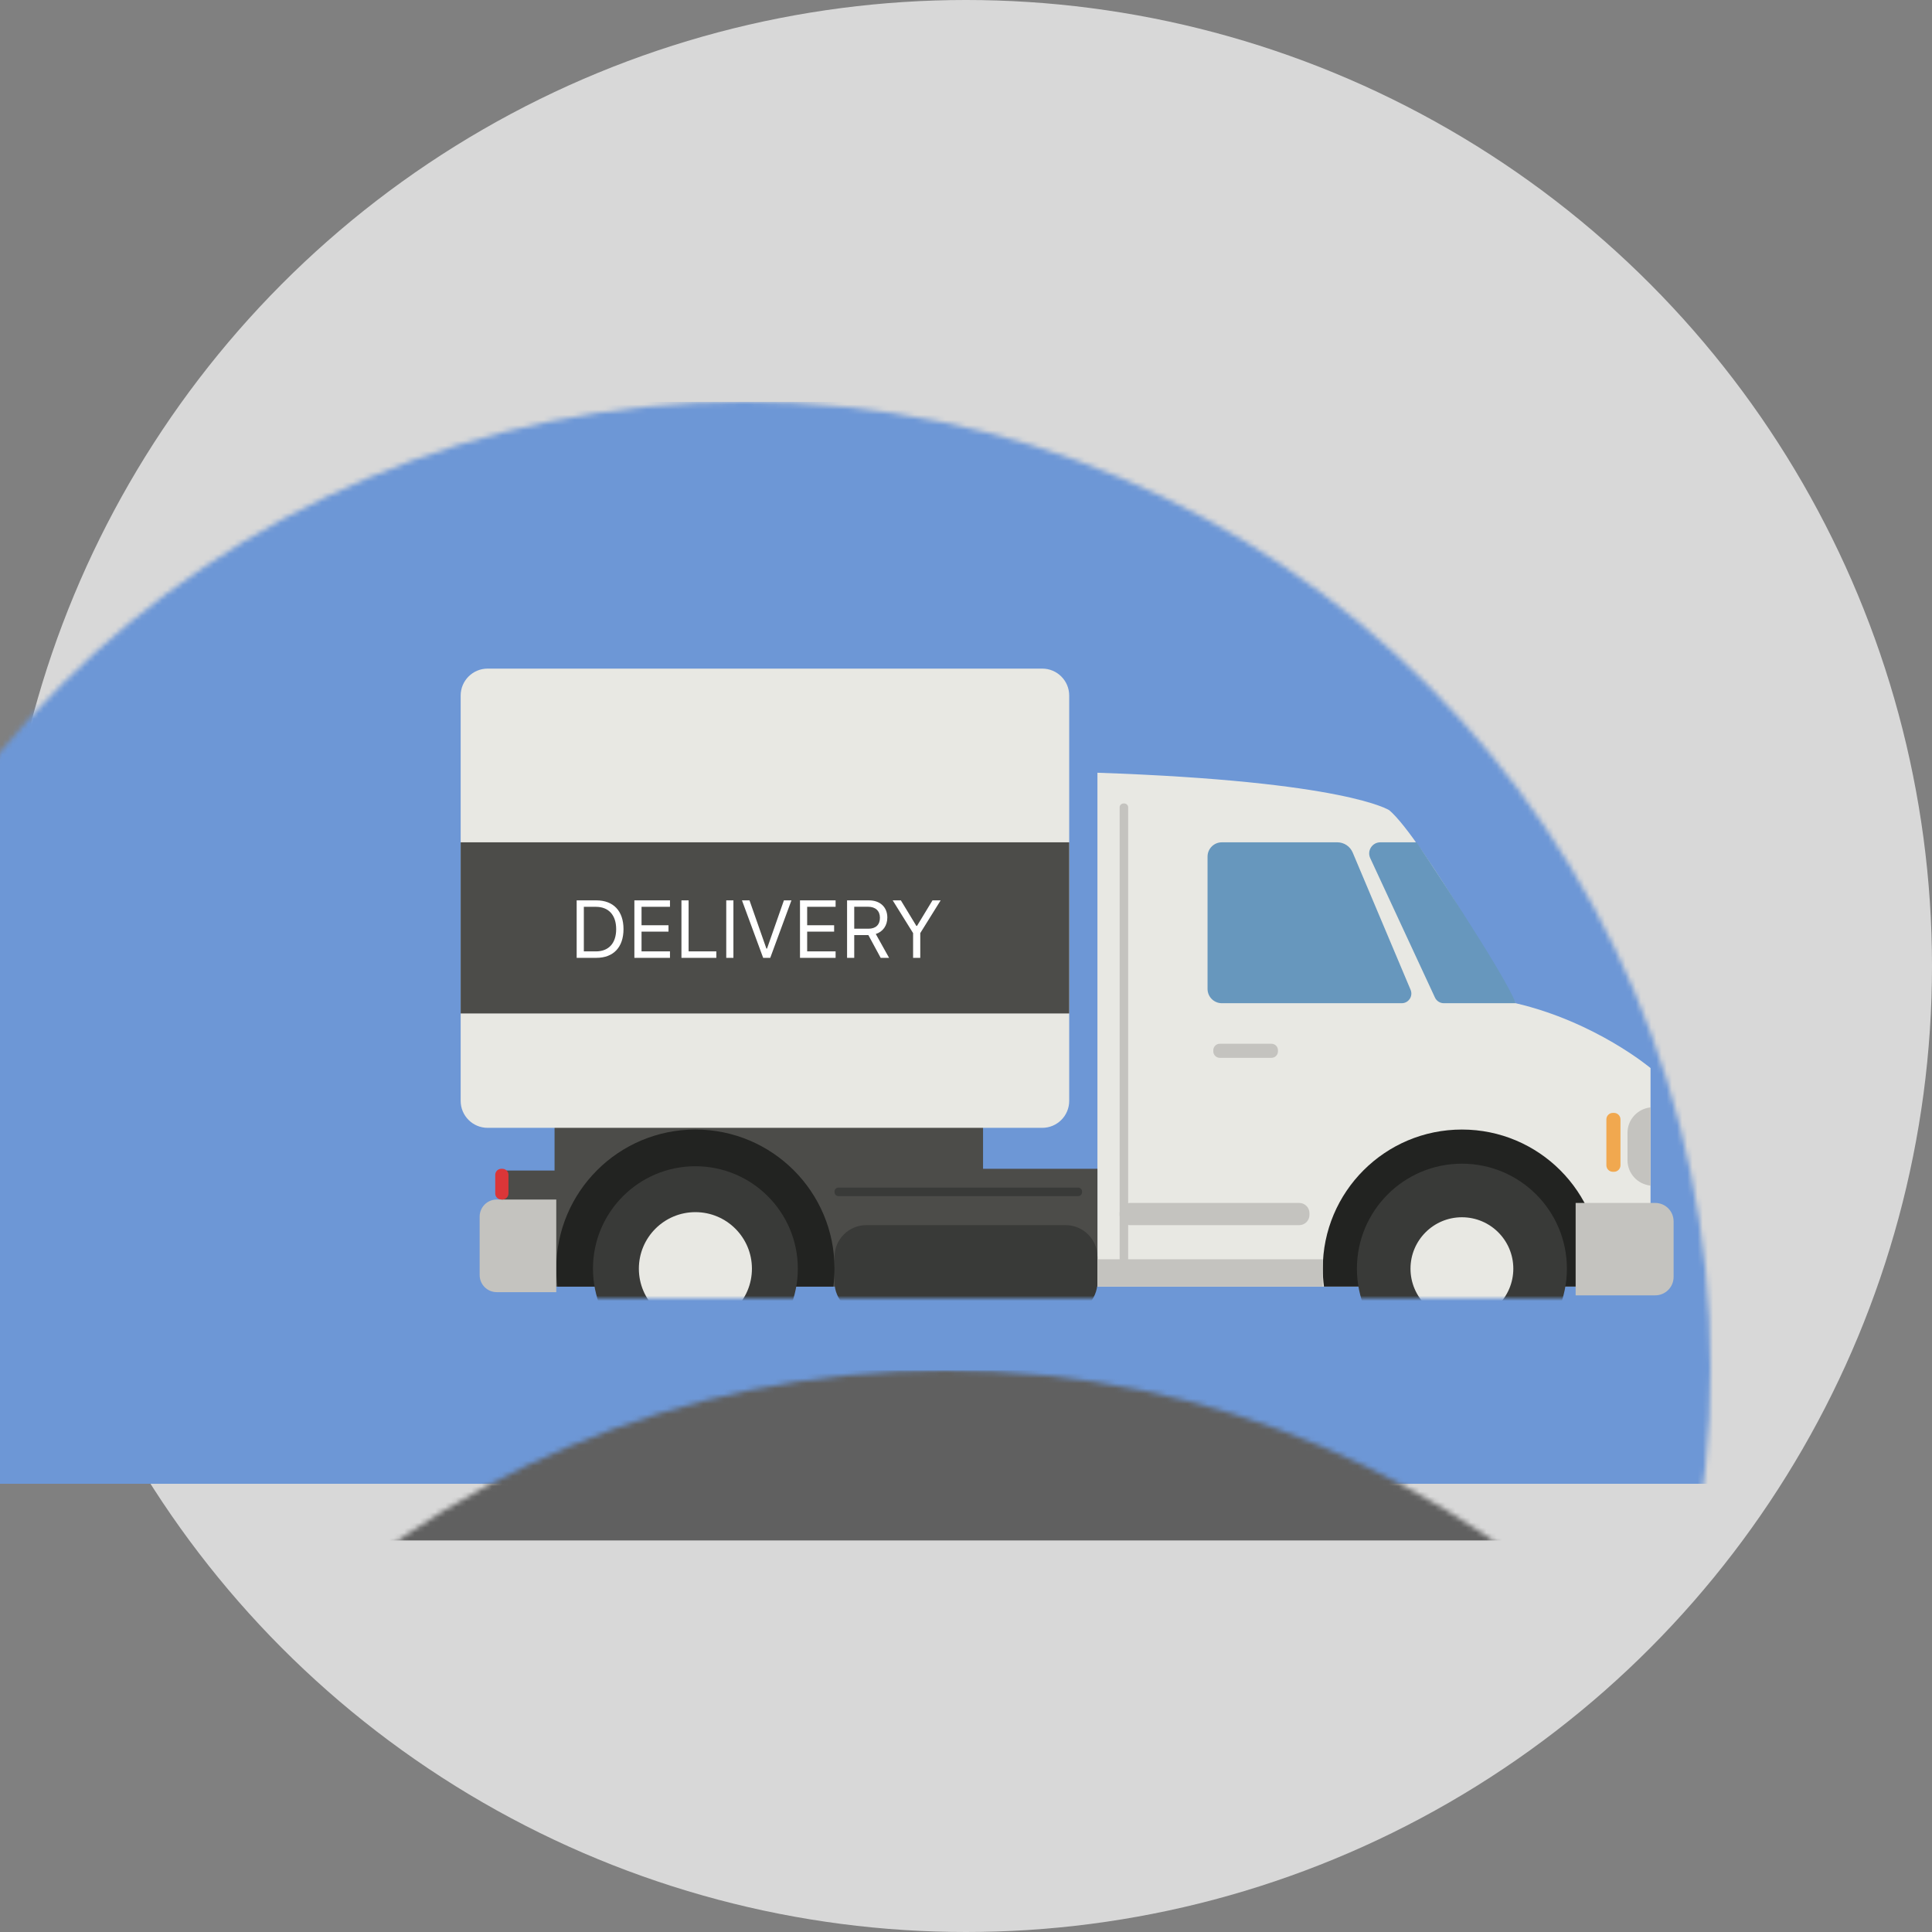 <?xml version="1.0" encoding="UTF-8" standalone="no"?>
<svg width="375px" height="375px" viewBox="0 0 375 375" version="1.1" xmlns="http://www.w3.org/2000/svg" xmlns:xlink="http://www.w3.org/1999/xlink" xmlns:sketch="http://www.bohemiancoding.com/sketch/ns">
    <rect x="0" y="0" width="375" height="375" fill="#808080" stroke="none"/>
    <!-- Generator: Sketch 3.3.2 (12043) - http://www.bohemiancoding.com/sketch -->
    <title>tap_swipe_light_gray_small-22bef3788c4e7d4d49ea06cb62a34192</title>
    <desc>Created with Sketch.</desc>
    <defs>
        <circle id="path-1" cx="187.5" cy="187.5" r="187.5"></circle>
        <path id="path-3" d="M119.581,0.703 C53.584,0.703 0.083,54.205 0.083,120.202 C0.083,186.199 53.584,239.7 119.581,239.7 L298.803,239.7 L298.803,0.703 L119.581,0.703"></path>
    </defs>
    <g id="Page-1" stroke="none" stroke-width="1" fill="none" fill-rule="evenodd" sketch:type="MSPage">
        <g id="Desktop-HD" sketch:type="MSArtboardGroup" transform="translate(-864, -2311)">
            <g id="Delivery-check" sketch:type="MSLayerGroup" transform="translate(0, 2272)">
                <g id="tap_swipe_light_gray_small-22bef3788c4e7d4d49ea06cb62a34192" transform="translate(864, 39)">
                    <mask id="mask-2" sketch:name="Mask" fill="white">
                        <use xlink:href="#path-1"></use>
                    </mask>
                    <use id="Mask" fill="#D8D8D8" sketch:type="MSShapeGroup" xlink:href="#path-1"></use>
                    <rect id="Rectangle-5" fill="#6D97D6" sketch:type="MSShapeGroup" mask="url(#mask-2)" x="-43" y="78" width="460" height="210">
                        <g transform="translate(187, 183) rotate(-180) translate(-187, -183) "></g>
                    </rect>
                    <rect id="Rectangle-6" fill="#606060" sketch:type="MSShapeGroup" mask="url(#mask-2)" x="-4" y="266" width="387" height="33"></rect>
                    <g id="Group-197" mask="url(#mask-2)">
                        <g transform="translate(58, 78)">
                            <mask id="mask-4" sketch:name="Clip 173" fill="white">
                                <use xlink:href="#path-3"></use>
                            </mask>
                            <g id="Clip-173"></g>
                            <path d="M155.011,71.989 L155.011,171.728 L248.454,171.728 L248.454,156.154 L262.371,156.154 L262.371,129.314 C262.371,129.314 251.767,120.367 236.194,116.723 C236.194,116.723 217.969,84.581 211.673,79.279 C211.673,79.279 203.389,73.646 155.011,71.989" id="Fill-174" stroke="none" fill="#E8E8E3" fill-rule="evenodd" sketch:type="MSShapeGroup" mask="url(#mask-4)"></path>
                            <path d="M49.64,140.912 L49.64,149.196 L39.367,149.196 L39.367,171.728 L155.011,171.728 L155.011,148.864 L132.81,148.864 L132.81,137.929 L48.977,137.929 L49.64,140.912" id="Fill-175" stroke="none" fill="#4C4C49" fill-rule="evenodd" sketch:type="MSShapeGroup" mask="url(#mask-4)"></path>
                            <path d="M148.844,177.03 L110.149,177.03 C106.743,177.03 103.982,174.269 103.982,170.863 L103.982,165.966 C103.982,162.56 106.743,159.799 110.149,159.799 L148.844,159.799 C152.25,159.799 155.011,162.56 155.011,165.966 L155.011,170.863 C155.011,174.269 152.25,177.03 148.844,177.03" id="Fill-176" stroke="none" fill="#393A38" fill-rule="evenodd" sketch:type="MSShapeGroup" mask="url(#mask-4)"></path>
                            <path d="M252.531,171.728 C252.677,170.588 252.761,169.428 252.761,168.249 C252.761,153.334 240.671,141.243 225.756,141.243 C210.841,141.243 198.75,153.334 198.75,168.249 C198.75,169.428 198.834,170.588 198.981,171.728 L252.531,171.728" id="Fill-177" stroke="none" fill="#222321" fill-rule="evenodd" sketch:type="MSShapeGroup" mask="url(#mask-4)"></path>
                            <path d="M103.751,171.728 C103.898,170.588 103.982,169.428 103.982,168.249 C103.982,153.334 91.891,141.243 76.976,141.243 C62.062,141.243 49.971,153.334 49.971,168.249 C49.971,169.428 50.055,170.588 50.202,171.728 L103.751,171.728" id="Fill-178" stroke="none" fill="#222321" fill-rule="evenodd" sketch:type="MSShapeGroup" mask="url(#mask-4)"></path>
                            <path d="M246.134,168.249 C246.134,179.503 237.01,188.627 225.756,188.627 C214.501,188.627 205.377,179.503 205.377,168.249 C205.377,156.994 214.501,147.87 225.756,147.87 C237.01,147.87 246.134,156.994 246.134,168.249" id="Fill-179" stroke="none" fill="#393A38" fill-rule="evenodd" sketch:type="MSShapeGroup" mask="url(#mask-4)"></path>
                            <path d="M235.734,168.249 C235.734,173.76 231.267,178.227 225.756,178.227 C220.245,178.227 215.777,173.76 215.777,168.249 C215.777,162.738 220.245,158.27 225.756,158.27 C231.267,158.27 235.734,162.738 235.734,168.249" id="Fill-180" stroke="none" fill="#E8E8E3" fill-rule="evenodd" sketch:type="MSShapeGroup" mask="url(#mask-4)"></path>
                            <path d="M96.858,168.249 C96.858,179.229 87.957,188.13 76.976,188.13 C65.996,188.13 57.095,179.229 57.095,168.249 C57.095,157.268 65.996,148.367 76.976,148.367 C87.957,148.367 96.858,157.268 96.858,168.249" id="Fill-181" stroke="none" fill="#393A38" fill-rule="evenodd" sketch:type="MSShapeGroup" mask="url(#mask-4)"></path>
                            <path d="M87.949,168.249 C87.949,174.309 83.036,179.221 76.976,179.221 C70.916,179.221 66.004,174.309 66.004,168.249 C66.004,162.189 70.916,157.276 76.976,157.276 C83.036,157.276 87.949,162.189 87.949,168.249" id="Fill-182" stroke="none" fill="#E8E8E3" fill-rule="evenodd" sketch:type="MSShapeGroup" mask="url(#mask-4)"></path>
                            <path d="M263.282,173.426 L247.832,173.426 L247.832,155.491 L263.282,155.491 C265.249,155.491 266.844,157.086 266.844,159.054 L266.844,169.864 C266.844,171.831 265.249,173.426 263.282,173.426" id="Fill-183" stroke="none" fill="#C4C3BF" fill-rule="evenodd" sketch:type="MSShapeGroup" mask="url(#mask-4)"></path>
                            <path d="M49.971,172.805 L38.414,172.805 C36.584,172.805 35.101,171.322 35.101,169.492 L35.101,158.141 C35.101,156.312 36.584,154.829 38.414,154.829 L49.971,154.829 L49.971,172.805" id="Fill-184" stroke="none" fill="#C4C3BF" fill-rule="evenodd" sketch:type="MSShapeGroup" mask="url(#mask-4)"></path>
                            <path d="M39.513,154.829 L39.305,154.829 C38.656,154.829 38.125,154.298 38.125,153.649 L38.125,150.044 C38.125,149.395 38.656,148.864 39.305,148.864 L39.513,148.864 C40.162,148.864 40.693,149.395 40.693,150.044 L40.693,153.649 C40.693,154.298 40.162,154.829 39.513,154.829" id="Fill-185" stroke="none" fill="#DB3638" fill-rule="evenodd" sketch:type="MSShapeGroup" mask="url(#mask-4)"></path>
                            <path d="M209.922,85.492 L216.961,85.492 C216.961,85.492 234.205,111.172 236.194,116.723 L222.244,116.723 C221.506,116.723 220.835,116.294 220.524,115.625 L207.962,88.562 C207.297,87.13 208.343,85.492 209.922,85.492" id="Fill-186" stroke="none" fill="#6797BD" fill-rule="evenodd" sketch:type="MSShapeGroup" mask="url(#mask-4)"></path>
                            <path d="M215.795,114.121 L204.557,87.476 C204.05,86.274 202.872,85.492 201.568,85.492 L179.159,85.492 C177.626,85.492 176.384,86.735 176.384,88.267 L176.384,113.947 C176.384,115.48 177.626,116.723 179.159,116.723 L214.068,116.723 C215.409,116.723 216.316,115.356 215.795,114.121" id="Fill-187" stroke="none" fill="#6797BD" fill-rule="evenodd" sketch:type="MSShapeGroup" mask="url(#mask-4)"></path>
                            <path d="M188.796,127.326 L178.758,127.326 C178.067,127.326 177.502,126.761 177.502,126.07 L177.502,125.848 C177.502,125.158 178.067,124.592 178.758,124.592 L188.796,124.592 C189.487,124.592 190.052,125.158 190.052,125.848 L190.052,126.07 C190.052,126.761 189.487,127.326 188.796,127.326" id="Fill-188" stroke="none" fill="#C4C3BF" fill-rule="evenodd" sketch:type="MSShapeGroup" mask="url(#mask-4)"></path>
                            <path d="M255.275,149.444 L255.053,149.444 C254.362,149.444 253.797,148.879 253.797,148.188 L253.797,139.268 C253.797,138.577 254.362,138.012 255.053,138.012 L255.275,138.012 C255.965,138.012 256.531,138.577 256.531,139.268 L256.531,148.188 C256.531,148.879 255.965,149.444 255.275,149.444" id="Fill-189" stroke="none" fill="#F1A84F" fill-rule="evenodd" sketch:type="MSShapeGroup" mask="url(#mask-4)"></path>
                            <path d="M262.371,136.944 C259.872,137.199 257.897,139.301 257.897,141.864 L257.897,147.207 C257.897,149.771 259.872,151.873 262.371,152.127 L262.371,136.944" id="Fill-190" stroke="none" fill="#C4C3BF" fill-rule="evenodd" sketch:type="MSShapeGroup" mask="url(#mask-4)"></path>
                            <path d="M160.214,168.414 L160.08,168.414 C159.661,168.414 159.319,168.072 159.319,167.653 L159.319,78.715 C159.319,78.296 159.661,77.954 160.08,77.954 L160.214,77.954 C160.633,77.954 160.975,78.296 160.975,78.715 L160.975,167.653 C160.975,168.072 160.633,168.414 160.214,168.414" id="Fill-191" stroke="none" fill="#C4C3BF" fill-rule="evenodd" sketch:type="MSShapeGroup" mask="url(#mask-4)"></path>
                            <path d="M36.646,140.912 L144.3,140.912 C147.189,140.912 149.531,138.569 149.531,135.68 L149.531,57.008 C149.531,54.119 147.189,51.777 144.3,51.777 L36.646,51.777 C33.757,51.777 31.415,54.119 31.415,57.008 L31.415,135.68 C31.415,138.569 33.757,140.912 36.646,140.912" id="Fill-192" stroke="none" fill="#E8E8E3" fill-rule="evenodd" sketch:type="MSShapeGroup" mask="url(#mask-4)"></path>
                            <path d="M31.415,85.492 L149.531,85.492 L149.531,118.711 L31.415,118.711 L31.415,85.492 Z" id="Fill-193" stroke="none" fill="#4C4C49" fill-rule="evenodd" sketch:type="MSShapeGroup" mask="url(#mask-4)"></path>
                            <path d="M151.268,154.166 L104.743,154.166 C104.325,154.166 103.982,153.823 103.982,153.405 L103.982,153.27 C103.982,152.852 104.325,152.509 104.743,152.509 L151.268,152.509 C151.686,152.509 152.029,152.852 152.029,153.27 L152.029,153.405 C152.029,153.823 151.686,154.166 151.268,154.166" id="Fill-194" stroke="none" fill="#393A38" fill-rule="evenodd" sketch:type="MSShapeGroup" mask="url(#mask-4)"></path>
                            <path d="M155.011,166.426 L198.75,166.426 L198.75,171.728 L155.011,171.728 L155.011,166.426 Z" id="Fill-195" stroke="none" fill="#C4C3BF" fill-rule="evenodd" sketch:type="MSShapeGroup" mask="url(#mask-4)"></path>
                            <path d="M194.185,159.799 L161.298,159.799 C160.209,159.799 159.319,158.908 159.319,157.82 L159.319,157.471 C159.319,156.382 160.209,155.491 161.298,155.491 L194.185,155.491 C195.273,155.491 196.164,156.382 196.164,157.471 L196.164,157.82 C196.164,158.908 195.273,159.799 194.185,159.799" id="Fill-196" stroke="none" fill="#C4C3BF" fill-rule="evenodd" sketch:type="MSShapeGroup" mask="url(#mask-4)"></path>
                            <path d="M53.931,96.762 L53.931,107.916 L57.757,107.916 C61.074,107.916 63.021,105.852 63.021,102.335 C63.021,98.826 61.066,96.762 57.757,96.762 L53.931,96.762 Z M55.323,98.014 L57.665,98.014 C60.138,98.014 61.599,99.622 61.599,102.35 C61.599,105.071 60.154,106.664 57.665,106.664 L55.323,106.664 L55.323,98.014 Z M72.042,106.664 L66.523,106.664 L66.523,102.83 L71.756,102.83 L71.756,101.593 L66.523,101.593 L66.523,98.014 L72.042,98.014 L72.042,96.762 L65.132,96.762 L65.132,107.916 L72.042,107.916 L72.042,106.664 Z M81.039,106.664 L75.659,106.664 L75.659,96.762 L74.268,96.762 L74.268,107.916 L81.039,107.916 L81.039,106.664 Z M84.355,107.916 L84.355,96.762 L82.964,96.762 L82.964,107.916 L84.355,107.916 Z M91.505,107.916 L95.617,96.762 L94.156,96.762 L90.879,106.115 L90.755,106.115 L87.478,96.762 L86.017,96.762 L90.129,107.916 L91.505,107.916 Z M104.19,106.664 L98.67,106.664 L98.67,102.83 L103.904,102.83 L103.904,101.593 L98.67,101.593 L98.67,98.014 L104.19,98.014 L104.19,96.762 L97.279,96.762 L97.279,107.916 L104.19,107.916 L104.19,106.664 Z M107.807,97.999 L110.489,97.999 C111.927,97.999 112.793,98.795 112.793,100.132 C112.793,101.5 111.981,102.265 110.551,102.265 L107.807,102.265 L107.807,97.999 Z M107.807,103.502 L110.551,103.502 L112.939,107.916 L114.57,107.916 L111.989,103.286 C113.388,102.845 114.23,101.639 114.23,100.086 C114.23,98.076 112.824,96.762 110.675,96.762 L106.416,96.762 L106.416,107.916 L107.807,107.916 L107.807,103.502 Z M120.623,107.916 L120.623,103.116 L124.58,96.762 L122.996,96.762 L119.989,101.717 L119.865,101.717 L116.858,96.762 L115.274,96.762 L119.231,103.116 L119.231,107.916 L120.623,107.916 Z" id="DELIVERY" stroke="none" fill="#FFFFFF" fill-rule="evenodd" sketch:type="MSShapeGroup" mask="url(#mask-4)"></path>
                        </g>
                    </g>
                </g>
            </g>
        </g>
    </g>
</svg>